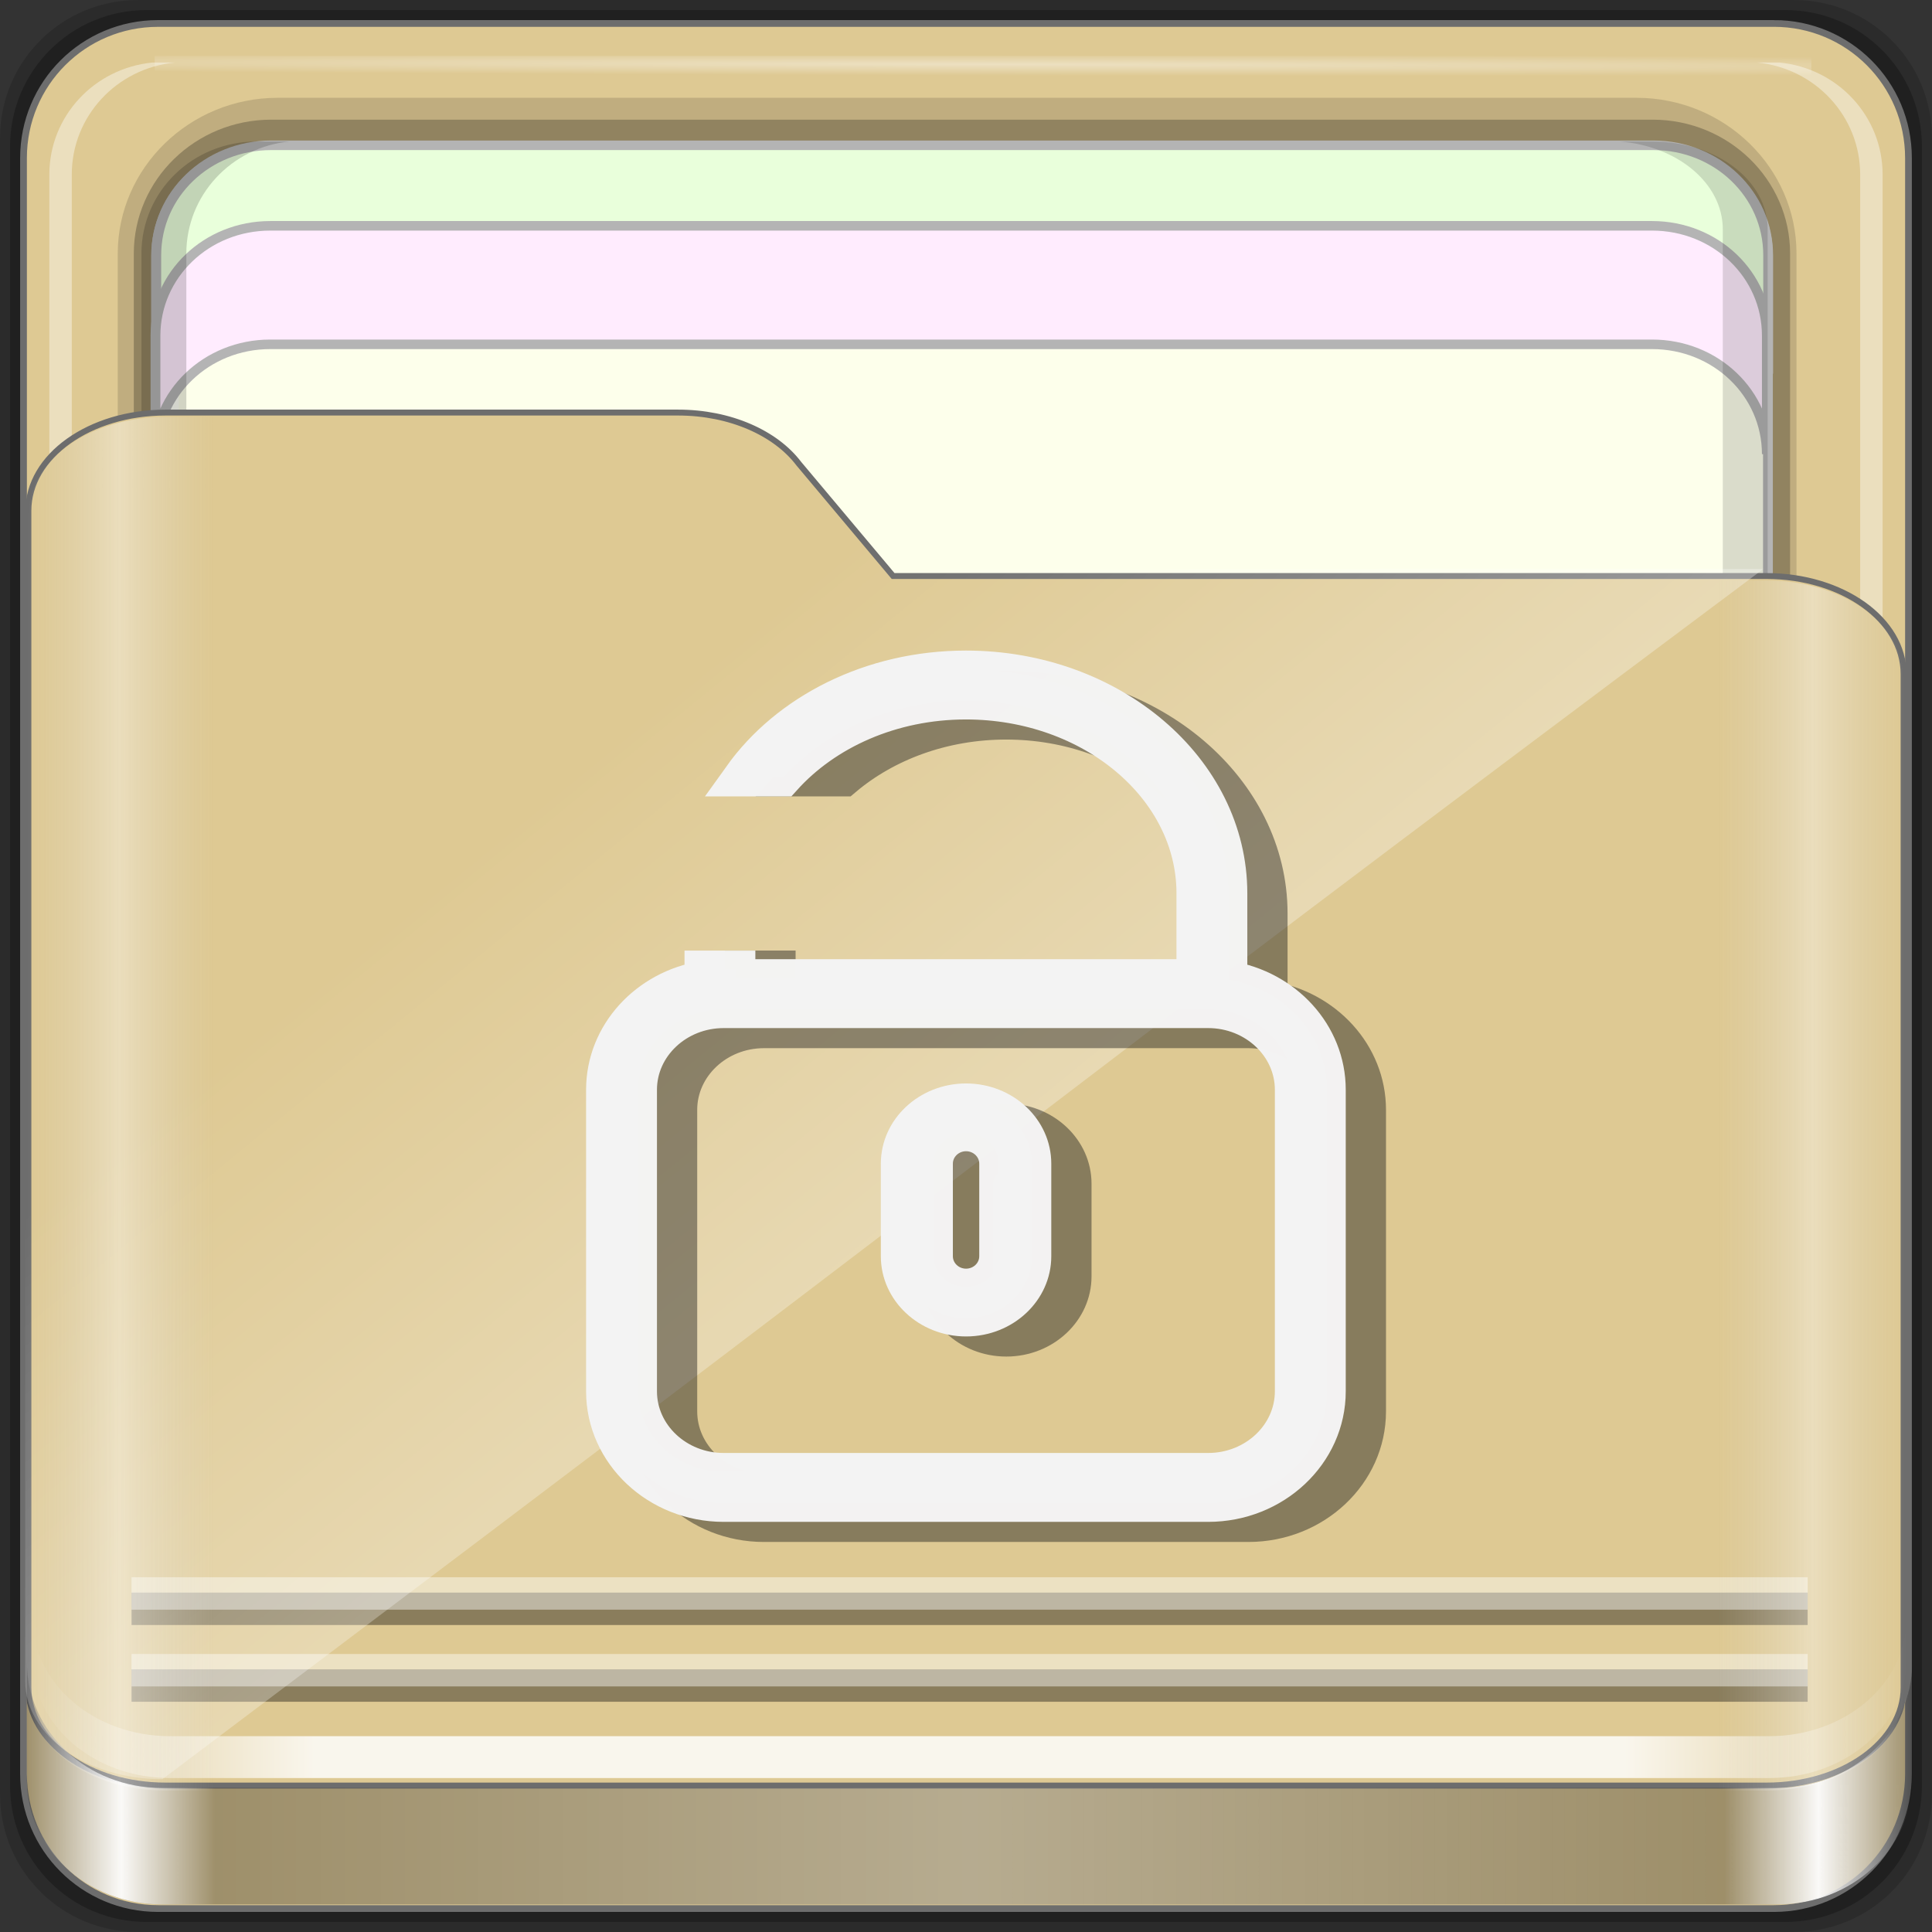 <?xml version="1.0" encoding="UTF-8" standalone="no"?>
<!-- Created with Inkscape (http://www.inkscape.org/) -->

<svg
   xmlns:dc="http://purl.org/dc/elements/1.1/"
   xmlns:cc="http://creativecommons.org/ns#"
   xmlns:rdf="http://www.w3.org/1999/02/22-rdf-syntax-ns#"
   xmlns:svg="http://www.w3.org/2000/svg"
   xmlns="http://www.w3.org/2000/svg"
   xmlns:xlink="http://www.w3.org/1999/xlink"
   xmlns:sodipodi="http://sodipodi.sourceforge.net/DTD/sodipodi-0.dtd"
   xmlns:inkscape="http://www.inkscape.org/namespaces/inkscape"
   width="96"
   height="96"
   viewBox="0 0 96 96"
   version="1.1"
   id="svg1072"
   inkscape:version="0.92.2 2405546, 2018-03-11"
   sodipodi:docname="folder-unlocked.svg">
  <rect x="0" y="0" width="96" height="96" fill="#333333" stroke="none"/>
  <title
     id="title885">Folder-Lila-HD-I</title>
  <defs
     id="defs1066">
    <linearGradient
       inkscape:collect="always"
       id="linearGradient4125">
      <stop
         style="stop-color:#ffffff;stop-opacity:1;"
         offset="0"
         id="stop4127" />
      <stop
         style="stop-color:#ffffff;stop-opacity:0;"
         offset="1"
         id="stop4129" />
    </linearGradient>
    <linearGradient
       id="linearGradient3298">
      <stop
         style="stop-color:#ffffff;stop-opacity:0.031"
         offset="0"
         id="stop3300" />
      <stop
         id="stop3302"
         offset="0.05"
         style="stop-color:#ffffff;stop-opacity:1;" />
      <stop
         style="stop-color:#ffffff;stop-opacity:0.024"
         offset="0.1"
         id="stop3304" />
      <stop
         id="stop3306"
         offset="0.5"
         style="stop-color:#ffffff;stop-opacity:0.281" />
      <stop
         style="stop-color:#fefefe;stop-opacity:0.016"
         offset="0.9"
         id="stop3308" />
      <stop
         id="stop3310"
         offset="0.95"
         style="stop-color:#ffffff;stop-opacity:1;" />
      <stop
         style="stop-color:#fdfdfd;stop-opacity:0"
         offset="1"
         id="stop3312" />
    </linearGradient>
    <linearGradient
       id="linearGradient4188">
      <stop
         style="stop-color:#ffffff;stop-opacity:0;"
         offset="0"
         id="stop4190" />
      <stop
         id="stop4198"
         offset="0.15"
         style="stop-color:#ffffff;stop-opacity:1;" />
      <stop
         id="stop4196"
         offset="0.85"
         style="stop-color:#ffffff;stop-opacity:1;" />
      <stop
         style="stop-color:#ffffff;stop-opacity:0;"
         offset="1"
         id="stop4192" />
    </linearGradient>
    <linearGradient
       id="linearGradient3832">
      <stop
         style="stop-color:#d8d8d8;stop-opacity:0;"
         offset="0"
         id="stop3834" />
      <stop
         id="stop3842"
         offset="0.05"
         style="stop-color:#ffffff;stop-opacity:1;" />
      <stop
         style="stop-color:#d8d8d8;stop-opacity:0;"
         offset="0.1"
         id="stop3846" />
      <stop
         id="stop3840"
         offset="0.5"
         style="stop-color:#d8d8d8;stop-opacity:0;" />
      <stop
         style="stop-color:#d8d8d8;stop-opacity:0;"
         offset="0.9"
         id="stop3844" />
      <stop
         id="stop3848"
         offset="0.95"
         style="stop-color:#ffffff;stop-opacity:1;" />
      <stop
         style="stop-color:#d8d8d8;stop-opacity:0;"
         offset="1"
         id="stop3836" />
    </linearGradient>
    <linearGradient
       id="linearGradient4012">
      <stop
         style="stop-color:#9a9a9a;stop-opacity:1;"
         offset="0"
         id="stop4014" />
      <stop
         style="stop-color:#6e6e6e;stop-opacity:1;"
         offset="1"
         id="stop4016" />
    </linearGradient>
    <linearGradient
       inkscape:collect="always"
       xlink:href="#linearGradient4188"
       id="linearGradient3891"
       gradientUnits="userSpaceOnUse"
       gradientTransform="matrix(1.115,0,0,1.115,6.597,1043.355)"
       x1="6.25"
       y1="80.625"
       x2="89.75"
       y2="80.625" />
    <linearGradient
       gradientTransform="matrix(0.993,0,0,0.981,12.165,1055.322)"
       inkscape:collect="always"
       xlink:href="#linearGradient3298"
       id="linearGradient3893"
       gradientUnits="userSpaceOnUse"
       x1="1.121"
       y1="84.063"
       x2="95.496"
       y2="84.063" />
    <linearGradient
       gradientTransform="matrix(0.993,0,0,0.981,11.828,1054.893)"
       y2="34.832"
       x2="22.635"
       y1="59.746"
       x1="44.726"
       gradientUnits="userSpaceOnUse"
       id="linearGradient3391"
       xlink:href="#linearGradient4125"
       inkscape:collect="always" />
    <linearGradient
       inkscape:collect="always"
       xlink:href="#linearGradient3832"
       id="linearGradient3889"
       gradientUnits="userSpaceOnUse"
       gradientTransform="matrix(1.115,0,0,1.036,-5.522,2.796)"
       x1="6.076"
       y1="47.473"
       x2="89.924"
       y2="47.473" />
    <radialGradient
       inkscape:collect="always"
       xlink:href="#linearGradient4125"
       id="radialGradient3885"
       gradientUnits="userSpaceOnUse"
       gradientTransform="matrix(1.699,0.004,-9.9578932e-5,0.014,-31.242,-184.992)"
       cx="44.659"
       cy="-187.511"
       fx="44.659"
       fy="-187.511"
       r="36.916" />
  </defs>
  <sodipodi:namedview
     id="base"
     pagecolor="#ffffff"
     bordercolor="#666666"
     borderopacity="1.0"
     inkscape:pageopacity="0.0"
     inkscape:pageshadow="2"
     inkscape:zoom="6.5901966"
     inkscape:cx="8.6682707"
     inkscape:cy="17.806881"
     inkscape:document-units="px"
     inkscape:current-layer="g1041"
     showgrid="false"
     inkscape:showpageshadow="false"
     units="px"
     inkscape:lockguides="true"
     inkscape:window-width="1920"
     inkscape:window-height="994"
     inkscape:window-x="0"
     inkscape:window-y="21"
     inkscape:window-maximized="1"
     inkscape:snap-global="false">
    <sodipodi:guide
       position="0,0"
       orientation="0,96"
       id="guide1621"
       inkscape:locked="true" />
    <sodipodi:guide
       position="96,0"
       orientation="-96,0"
       id="guide1623"
       inkscape:locked="true" />
    <sodipodi:guide
       position="96,96"
       orientation="0,-96"
       id="guide1625"
       inkscape:locked="true" />
    <sodipodi:guide
       position="0,96"
       orientation="96,0"
       id="guide1627"
       inkscape:locked="true" />
  </sodipodi:namedview>
  <g
     inkscape:label="Base"
     inkscape:groupmode="layer"
     id="layer1"
     transform="translate(0,-1026.52)"
     sodipodi:insensitive="true">
    <g
       id="g1835"
       transform="translate(-12.119,-22.917)">
      <path
         style="display:inline;opacity:0.15;fill:#000000;fill-opacity:1;fill-rule:nonzero;stroke:none;stroke-width:0.987;enable-background:new"
         d="M 101.261,1049.437 H 18.976 c -3.799,0 -6.857,3.058 -6.857,6.857 v 82.286 c 0,3.799 3.058,6.857 6.857,6.857 h 82.286 c 3.799,0 6.857,-3.058 6.857,-6.857 v -82.286 c 0,-3.799 -3.058,-6.857 -6.857,-6.857 z"
         id="path3897"
         inkscape:connector-curvature="0" />
      <path
         inkscape:connector-curvature="0"
         id="path3895"
         d="M 100.833,1049.937 H 19.404 c -3.759,0 -6.786,3.026 -6.786,6.786 v 81.429 c 0,3.759 3.026,6.786 6.786,6.786 h 81.429 c 3.759,0 6.786,-3.026 6.786,-6.786 v -81.429 c 0,-3.759 -3.026,-6.786 -6.786,-6.786 z"
         style="display:inline;opacity:0.25;fill:#000000;fill-opacity:1;fill-rule:nonzero;stroke:none;stroke-width:0.987;enable-background:new" />
    </g>
  </g>
  <g
     inkscape:groupmode="layer"
     id="layer7"
     inkscape:label="spalla">
    <path
       style="display:inline;fill:#dec993 ;fill-opacity:1;fill-rule:nonzero;stroke:#6d6d6d;stroke-width:0.335;stroke-miterlimit:4;stroke-dasharray:none;stroke-opacity:1;enable-background:new"
       d="M 88.142,1.166 H 7.858 c -3.706,0 -6.69,2.984 -6.69,6.691 v 80.287 c 0,3.707 2.984,6.691 6.69,6.691 h 80.283 c 3.706,0 6.69,-2.984 6.69,-6.691 V 7.856 c 0,-3.707 -2.984,-6.691 -6.69,-6.691 z"
       id="rect2419-1"
       inkscape:connector-curvature="0" />
  </g>
  <g
     inkscape:groupmode="layer"
     id="layer6"
     inkscape:label="interno">
    <g
       id="g4855"
       transform="matrix(0,-1.086,1.115,0,-0.948,206.754)"
       style="enable-background:new">
      <path
         sodipodi:nodetypes="sssssssss"
         inkscape:connector-curvature="0"
         id="path4843"
         d="m 117.219,6.098 c -3.921,0 -7.125,3.204 -7.125,7.125 v 60.562 c 0,3.921 3.204,7.125 7.125,7.125 h 61.562 c 3.921,0 7.125,-3.204 7.125,-7.125 v -60.562 c 0,-3.921 -3.204,-7.125 -7.125,-7.125 z"
         style="color:#000000;font-style:normal;font-variant:normal;font-weight:normal;font-stretch:normal;font-size:medium;line-height:normal;font-family:Sans;-inkscape-font-specification:Sans;text-indent:0;text-align:start;text-decoration:none;text-decoration-line:none;letter-spacing:normal;word-spacing:normal;text-transform:none;writing-mode:lr-tb;direction:ltr;baseline-shift:baseline;text-anchor:start;display:inline;overflow:visible;visibility:visible;opacity:0.137;fill:#000000;fill-opacity:1;fill-rule:nonzero;stroke:none;stroke-width:2;marker:none;enable-background:accumulate" />
      <path
         style="color:#000000;font-style:normal;font-variant:normal;font-weight:normal;font-stretch:normal;font-size:medium;line-height:normal;font-family:Sans;-inkscape-font-specification:Sans;text-indent:0;text-align:start;text-decoration:none;text-decoration-line:none;letter-spacing:normal;word-spacing:normal;text-transform:none;writing-mode:lr-tb;direction:ltr;baseline-shift:baseline;text-anchor:start;display:inline;overflow:visible;visibility:visible;opacity:0.245;fill:#000000;fill-opacity:1;fill-rule:nonzero;stroke:none;stroke-width:2;marker:none;enable-background:accumulate"
         d="m 117.219,6.813 c -3.379,0 -6.125,2.746 -6.125,6.125 v 61.562 c 0,3.379 2.746,6.125 6.125,6.125 h 61.562 c 3.379,0 6.125,-2.746 6.125,-6.125 v -61.562 c 0,-3.379 -2.746,-6.125 -6.125,-6.125 z"
         id="path4849"
         inkscape:connector-curvature="0"
         sodipodi:nodetypes="sssssssss" />
      <path
         style="display:inline;fill:#fdffeb;fill-opacity:1;fill-rule:nonzero;stroke:#b4b4b4;stroke-width:0.437;stroke-miterlimit:4;stroke-dasharray:none;stroke-opacity:1"
         d="m 183.704,12.925 c 0,-2.843 -2.242,-5.119 -5.026,-5.119 h -30.722 c 2.784,0 5.026,2.276 5.026,5.119 v 61.594 c 0,2.843 -2.242,5.119 -5.026,5.119 h 30.722 c 2.784,0 5.026,-2.276 5.026,-5.119 z"
         id="path4046"
         inkscape:connector-curvature="0" />
      <path
         inkscape:connector-curvature="0"
         id="path4815"
         d="m 115.708,79.154 v 1 c 0.262,2.594 2.46,4.594 5.125,4.594 h 61.562 c 2.665,0 4.863,-2 5.125,-4.594 v -1 c -0.262,2.594 -2.46,4.594 -5.125,4.594 h -61.562 c -2.665,0 -4.863,-2 -5.125,-4.594 z"
         style="display:inline;opacity:0.4;fill:#ffffff;fill-opacity:1;fill-rule:nonzero;stroke:none" />
      <path
         inkscape:connector-curvature="0"
         id="path4820"
         d="m 116.688,7.813 c -2.594,0.262 -4.594,2.46 -4.594,5.125 v 0.469 c 0.262,-2.594 2.46,-4.594 5.125,-4.594 h 61.562 c 2.665,0 4.863,2 5.125,4.594 v -0.469 c 0,-2.843 -2.282,-5.125 -5.125,-5.125 h -61.562 c -0.178,0 -0.358,-0.017 -0.531,0 z"
         style="display:inline;opacity:0.5;fill:#ffffff;fill-opacity:1;fill-rule:nonzero;stroke:none" />
      <path
         style="display:inline;opacity:0.4;fill:#ffffff;fill-opacity:1;fill-rule:nonzero;stroke:none"
         d="m 115.708,8.643 v -1 c 0.262,-2.594 2.46,-4.594 5.125,-4.594 h 61.562 c 2.665,0 4.863,2 5.125,4.594 v 1 c -0.262,-2.594 -2.46,-4.594 -5.125,-4.594 h -61.562 c -2.665,0 -4.863,2 -5.125,4.594 z"
         id="path3896"
         inkscape:connector-curvature="0" />
      <rect
         style="opacity:0.426;fill:url(#radialGradient3885);fill-opacity:1;stroke:none"
         id="rect3902"
         width="73.831"
         height="0.907"
         x="7.743"
         y="-187.827"
         transform="rotate(90)" />
      <path
         inkscape:connector-curvature="0"
         id="path3899"
         d="m 183.733,12.934 c 0,-2.843 -2.242,-5.119 -5.026,-5.119 h -5.422 c 2.784,0 5.026,2.276 5.026,5.119 v 61.594 c 0,2.843 -2.242,5.119 -5.026,5.119 h 5.422 c 2.784,0 5.026,-2.276 5.026,-5.119 z"
         style="display:inline;fill:#e9ffdb;fill-opacity:1;fill-rule:nonzero;stroke:#b4b4b4;stroke-width:0.437;stroke-miterlimit:4;stroke-dasharray:none;stroke-opacity:1" />
      <path
         style="display:inline;fill:#ffecfe;fill-opacity:1;fill-rule:nonzero;stroke:#b4b4b4;stroke-width:0.437;stroke-miterlimit:4;stroke-dasharray:none;stroke-opacity:1"
         d="m 180.049,12.896 c 0,-2.842 -2.242,-5.117 -5.026,-5.117 h -5.422 c 2.784,0 5.026,2.275 5.026,5.117 v 61.576 c 0,2.842 -2.242,5.117 -5.026,5.117 h 5.422 c 2.784,0 5.026,-2.275 5.026,-5.117 z"
         id="path3086"
         inkscape:connector-curvature="0" />
      <path
         inkscape:connector-curvature="0"
         id="path4810"
         d="m 127.618,73.032 v 1.469 c 0,2.843 1.789,5.125 4.017,5.125 h 48.254 c 2.228,0 4.017,-2.282 4.017,-5.125 v -1.469 c -0.205,2.594 -1.928,4.594 -4.017,4.594 h -48.254 c -2.089,0 -3.812,-2 -4.017,-4.594 z"
         style="display:inline;opacity:0.138;fill:#000000;fill-opacity:1;fill-rule:nonzero;stroke:none" />
      <path
         style="display:inline;opacity:0.169;fill:#000000;fill-opacity:1;fill-rule:nonzero;stroke:none"
         d="m 112.094,13.748 v -1.469 c 0,-2.843 2.282,-5.125 5.125,-5.125 h 61.562 c 2.843,0 5.125,2.282 5.125,5.125 v 1.469 c -0.262,-2.594 -2.46,-4.594 -5.125,-4.594 h -61.562 c -2.665,0 -4.863,2 -5.125,4.594 z"
         id="path3898"
         inkscape:connector-curvature="0" />
    </g>
  </g>
  <g
     inkscape:groupmode="layer"
     id="layer5"
     inkscape:label="tasca">
    <path
       sodipodi:nodetypes="ssssssccssss"
       inkscape:connector-curvature="0"
       id="path4187"
       d="m 1.411,83.85 c 0,2.7 3.041,4.873 6.818,4.873 H 87.771 c 3.777,0 6.818,-2.173 6.818,-4.873 V 33.495 c 0,-2.7 -3.041,-4.873 -6.818,-4.873 H 44.378 L 39.691,23.038 C 38.539,21.519 36.286,20.5 33.69,20.5 H 8.229 c -3.777,0 -6.818,2.173 -6.818,4.873 z"
       style="display:inline;fill:#dec993 ;fill-opacity:1;fill-rule:nonzero;stroke:#6d6d6d;stroke-width:0.294;stroke-miterlimit:4;stroke-dasharray:none;stroke-opacity:1;enable-background:new" />
  </g>
  <g
     inkscape:groupmode="layer"
     id="layer3"
     inkscape:label="ombre-luci"
     style="display:inline">
    <g
       id="g1041"
       transform="matrix(1,0,0,0.933,0,6.327)">
      <g
         id="g913"
         transform="translate(-11.94,-1049.596)">
        <path
           style="display:inline;opacity:0.831;fill:url(#linearGradient3891);fill-opacity:1;fill-rule:nonzero;stroke:none;stroke-width:1.115;enable-background:new"
           d="m 13.566,1129.008 v 2.23 c 0,3.49 3.056,6.272 6.83,6.272 h 79.447 c 3.774,0 6.83,-2.782 6.83,-6.272 v -2.23 c 0,3.49 -3.056,6.272 -6.83,6.272 H 20.395 c -3.774,0 -6.83,-2.782 -6.83,-6.272 z"
           id="path4045"
           inkscape:connector-curvature="0" />
        <path
           inkscape:connector-curvature="0"
           id="path4114"
           d="m 18.476,1132.583 h 83.286 v 0 0"
           style="opacity:0.375;fill:none;stroke:#000000;stroke-width:1.727px;stroke-linecap:butt;stroke-linejoin:miter;stroke-opacity:1;enable-background:new" />
        <path
           style="opacity:0.435;fill:none;stroke:#ffffff;stroke-width:1.727px;stroke-linecap:butt;stroke-linejoin:miter;stroke-opacity:1;enable-background:new"
           d="m 18.476,1131.766 h 83.286 v 0 0"
           id="path4110"
           inkscape:connector-curvature="0" />
        <path
           style="opacity:0.375;fill:none;stroke:#000000;stroke-width:1.727px;stroke-linecap:butt;stroke-linejoin:miter;stroke-opacity:1;enable-background:new"
           d="m 18.476,1128.496 h 83.286 v 0 0"
           id="path4116"
           inkscape:connector-curvature="0" />
        <path
           inkscape:connector-curvature="0"
           id="path4112"
           d="m 18.476,1127.679 h 83.286 v 0 0"
           style="opacity:0.435;fill:none;stroke:#ffffff;stroke-width:1.727px;stroke-linecap:butt;stroke-linejoin:miter;stroke-opacity:1;enable-background:new" />
        <path
           style="display:inline;opacity:0.3;fill:#000000;fill-opacity:1;fill-rule:nonzero;stroke:none;stroke-width:0.987;enable-background:new"
           d="m 13.277,1131.369 v 6.238 c 0,3.678 2.994,6.633 6.7,6.633 h 80.281 c 3.706,0 6.7,-2.955 6.7,-6.633 v -6.238 c 0,3.678 -2.994,6.664 -6.7,6.664 H 19.978 c -3.706,0 -6.7,-2.986 -6.7,-6.664 z"
           id="path3871"
           inkscape:connector-curvature="0" />
        <path
           inkscape:connector-curvature="0"
           id="path3876"
           d="m 13.277,1131.369 v 6.238 c 0,3.678 2.994,6.633 6.7,6.633 h 80.281 c 3.706,0 6.7,-2.955 6.7,-6.633 v -6.238 c 0,3.678 -2.994,6.664 -6.7,6.664 H 19.978 c -3.706,0 -6.7,-2.986 -6.7,-6.664 z"
           style="display:inline;opacity:0.951;fill:url(#linearGradient3893);fill-opacity:1;fill-rule:nonzero;stroke:none;stroke-width:0.987;enable-background:new" />
        <path
           sodipodi:nodetypes="sccccssss"
           inkscape:connector-curvature="0"
           id="path3355"
           d="m 13.193,1132.344 c 0,2.895 3.041,5.226 6.818,5.226 49.601,-40.026 39.172,-32.106 79.542,-64.449 H 56.16 l -4.687,-5.988 c -1.152,-1.629 -3.404,-2.722 -6.001,-2.722 H 20.01 c -3.777,0 -6.818,2.331 -6.818,5.226 z"
           style="display:inline;opacity:0.332;fill:url(#linearGradient3391);fill-opacity:1;fill-rule:nonzero;stroke:none;stroke-width:0.987;enable-background:new" />
      </g>
      <path
         sodipodi:nodetypes="ssssssccssss"
         inkscape:connector-curvature="0"
         id="path3262"
         d="m 1.411,83.354 c 0,2.895 3.041,5.226 6.818,5.226 H 87.771 c 3.777,0 6.818,-2.331 6.818,-5.226 v -53.998 c 0,-2.895 -3.041,-5.226 -6.818,-5.226 H 44.378 l -4.687,-5.988 c -1.152,-1.629 -3.404,-2.722 -6.001,-2.722 H 8.229 c -3.777,0 -6.818,2.331 -6.818,5.226 z"
         style="display:inline;opacity:0.381;fill:url(#linearGradient3889);fill-opacity:1;fill-rule:nonzero;stroke:none;stroke-width:0.987;enable-background:new" />
      <g
         style="opacity:1;fill:none;fill-opacity:0.756;stroke:#1a1a1a;stroke-width:2.392;stroke-miterlimit:4;stroke-dasharray:none;stroke-opacity:0.439"
         transform="matrix(0.815,0,0,0.822,27.998,29.959)"
         id="g2028">
        <g
           style="fill:none;fill-opacity:0.756;stroke:#1a1a1a;stroke-width:2.392;stroke-miterlimit:4;stroke-dasharray:none;stroke-opacity:0.439"
           id="g1996">
          <path
             style="fill:none;fill-opacity:0.756;stroke:#1a1a1a;stroke-width:1.891;stroke-miterlimit:4;stroke-dasharray:none;stroke-opacity:0.439"
             d="M 50 34.283 C 45.795 34.283 42.06 35.998 39.674 38.643 L 41.926 38.643 C 43.992 36.9 46.848 35.818 50 35.818 C 56.291 35.818 61.408 40.119 61.408 45.408 L 61.408 49.629 L 38.592 49.629 L 38.592 48.201 L 36.963 48.201 L 36.963 49.715 C 34.192 50.164 32.072 52.439 32.072 55.176 L 32.072 70.17 C 32.072 73.227 34.715 75.717 37.963 75.717 L 62.037 75.717 C 65.285 75.717 67.928 73.228 67.928 70.17 L 67.928 55.176 C 67.928 52.44 65.808 50.164 63.037 49.715 L 63.037 45.408 C 63.037 39.274 57.189 34.283 50 34.283 z M 37.963 51.164 L 62.037 51.164 C 64.386 51.164 66.297 52.964 66.297 55.176 L 66.297 70.17 C 66.297 72.382 64.386 74.182 62.037 74.182 L 37.963 74.182 C 35.614 74.182 33.703 72.382 33.703 70.17 L 33.703 55.176 C 33.703 52.964 35.614 51.164 37.963 51.164 z "
             transform="matrix(1.227,0,0,1.303,-34.359,-44.683)"
             id="path1992" />
          <path
             style="fill:none;fill-opacity:0.756;stroke:#1a1a1a;stroke-width:2.392;stroke-miterlimit:4;stroke-dasharray:none;stroke-opacity:0.439"
             inkscape:connector-curvature="0"
             d="m 27,28 c -2.206,0 -4,1.794 -4,4 v 6 c 0,2.206 1.794,4 4,4 2.206,0 4,-1.794 4,-4 v -6 c 0,-2.206 -1.794,-4 -4,-4 z m 2,10 c 0,1.103 -0.897,2 -2,2 -1.103,0 -2,-0.897 -2,-2 v -6 c 0,-1.103 0.897,-2 2,-2 1.103,0 2,0.897 2,2 z"
             id="path1994" />
        </g>
        <g
           style="fill:none;fill-opacity:0.756;stroke:#1a1a1a;stroke-width:2.392;stroke-miterlimit:4;stroke-dasharray:none;stroke-opacity:0.439"
           id="g1998" />
        <g
           style="fill:none;fill-opacity:0.756;stroke:#1a1a1a;stroke-width:2.392;stroke-miterlimit:4;stroke-dasharray:none;stroke-opacity:0.439"
           id="g2000" />
        <g
           style="fill:none;fill-opacity:0.756;stroke:#1a1a1a;stroke-width:2.392;stroke-miterlimit:4;stroke-dasharray:none;stroke-opacity:0.439"
           id="g2002" />
        <g
           style="fill:none;fill-opacity:0.756;stroke:#1a1a1a;stroke-width:2.392;stroke-miterlimit:4;stroke-dasharray:none;stroke-opacity:0.439"
           id="g2004" />
        <g
           style="fill:none;fill-opacity:0.756;stroke:#1a1a1a;stroke-width:2.392;stroke-miterlimit:4;stroke-dasharray:none;stroke-opacity:0.439"
           id="g2006" />
        <g
           style="fill:none;fill-opacity:0.756;stroke:#1a1a1a;stroke-width:2.392;stroke-miterlimit:4;stroke-dasharray:none;stroke-opacity:0.439"
           id="g2008" />
        <g
           style="fill:none;fill-opacity:0.756;stroke:#1a1a1a;stroke-width:2.392;stroke-miterlimit:4;stroke-dasharray:none;stroke-opacity:0.439"
           id="g2010" />
        <g
           style="fill:none;fill-opacity:0.756;stroke:#1a1a1a;stroke-width:2.392;stroke-miterlimit:4;stroke-dasharray:none;stroke-opacity:0.439"
           id="g2012" />
        <g
           style="fill:none;fill-opacity:0.756;stroke:#1a1a1a;stroke-width:2.392;stroke-miterlimit:4;stroke-dasharray:none;stroke-opacity:0.439"
           id="g2014" />
        <g
           style="fill:none;fill-opacity:0.756;stroke:#1a1a1a;stroke-width:2.392;stroke-miterlimit:4;stroke-dasharray:none;stroke-opacity:0.439"
           id="g2016" />
        <g
           style="fill:none;fill-opacity:0.756;stroke:#1a1a1a;stroke-width:2.392;stroke-miterlimit:4;stroke-dasharray:none;stroke-opacity:0.439"
           id="g2018" />
        <g
           style="fill:none;fill-opacity:0.756;stroke:#1a1a1a;stroke-width:2.392;stroke-miterlimit:4;stroke-dasharray:none;stroke-opacity:0.439"
           id="g2020" />
        <g
           style="fill:none;fill-opacity:0.756;stroke:#1a1a1a;stroke-width:2.392;stroke-miterlimit:4;stroke-dasharray:none;stroke-opacity:0.439"
           id="g2022" />
        <g
           style="fill:none;fill-opacity:0.756;stroke:#1a1a1a;stroke-width:2.392;stroke-miterlimit:4;stroke-dasharray:none;stroke-opacity:0.439"
           id="g2024" />
        <g
           style="fill:none;fill-opacity:0.756;stroke:#1a1a1a;stroke-width:2.392;stroke-miterlimit:4;stroke-dasharray:none;stroke-opacity:0.439"
           id="g2026" />
      </g>
      <g
         id="g1990"
         transform="matrix(0.815,0,0,0.822,25.998,28.888)"
         style="fill:#efefef;fill-opacity:0.996;stroke:#f3f3f3;stroke-opacity:0.993;stroke-width:2.392;stroke-miterlimit:4;stroke-dasharray:none">
        <g
           id="g1933"
           style="fill:#efefef;fill-opacity:0.996;stroke:#f3f3f3;stroke-opacity:0.993;stroke-width:2.392;stroke-miterlimit:4;stroke-dasharray:none">
          <path
             style="fill:#efefef;fill-opacity:0.996;stroke:#f3f3f3;stroke-width:1.891;stroke-miterlimit:4;stroke-dasharray:none;stroke-opacity:0.993"
             d="M 48 33.283 C 43.287 33.283 39.162 35.436 36.871 38.643 L 38.906 38.643 C 40.991 36.326 44.286 34.818 48 34.818 C 54.291 34.818 59.408 39.119 59.408 44.408 L 59.408 48.629 L 36.592 48.629 L 36.592 48.201 L 34.963 48.201 L 34.963 48.715 C 32.192 49.164 30.072 51.439 30.072 54.176 L 30.072 69.17 C 30.072 72.227 32.715 74.717 35.963 74.717 L 60.037 74.717 C 63.285 74.717 65.928 72.228 65.928 69.17 L 65.928 54.176 C 65.928 51.44 63.808 49.164 61.037 48.715 L 61.037 44.408 C 61.037 38.274 55.189 33.283 48 33.283 z M 35.963 50.164 L 60.037 50.164 C 62.386 50.164 64.297 51.964 64.297 54.176 L 64.297 69.17 C 64.297 71.382 62.386 73.182 60.037 73.182 L 35.963 73.182 C 33.614 73.182 31.703 71.382 31.703 69.17 L 31.703 54.176 C 31.703 51.964 33.614 50.164 35.963 50.164 z "
             transform="matrix(1.227,0,0,1.303,-31.905,-43.379)"
             id="path1929" />
          <path
             id="path1931"
             d="m 27,28 c -2.206,0 -4,1.794 -4,4 v 6 c 0,2.206 1.794,4 4,4 2.206,0 4,-1.794 4,-4 v -6 c 0,-2.206 -1.794,-4 -4,-4 z m 2,10 c 0,1.103 -0.897,2 -2,2 -1.103,0 -2,-0.897 -2,-2 v -6 c 0,-1.103 0.897,-2 2,-2 1.103,0 2,0.897 2,2 z"
             inkscape:connector-curvature="0"
             style="fill:#efefef;fill-opacity:0.996;stroke:#f3f3f3;stroke-opacity:0.993;stroke-width:2.392;stroke-miterlimit:4;stroke-dasharray:none" />
        </g>
        <g
           id="g1935"
           style="fill:#efefef;fill-opacity:0.996;stroke:#f3f3f3;stroke-opacity:0.993;stroke-width:2.392;stroke-miterlimit:4;stroke-dasharray:none" />
        <g
           id="g1937"
           style="fill:#efefef;fill-opacity:0.996;stroke:#f3f3f3;stroke-opacity:0.993;stroke-width:2.392;stroke-miterlimit:4;stroke-dasharray:none" />
        <g
           id="g1939"
           style="fill:#efefef;fill-opacity:0.996;stroke:#f3f3f3;stroke-opacity:0.993;stroke-width:2.392;stroke-miterlimit:4;stroke-dasharray:none" />
        <g
           id="g1941"
           style="fill:#efefef;fill-opacity:0.996;stroke:#f3f3f3;stroke-opacity:0.993;stroke-width:2.392;stroke-miterlimit:4;stroke-dasharray:none" />
        <g
           id="g1943"
           style="fill:#efefef;fill-opacity:0.996;stroke:#f3f3f3;stroke-opacity:0.993;stroke-width:2.392;stroke-miterlimit:4;stroke-dasharray:none" />
        <g
           id="g1945"
           style="fill:#efefef;fill-opacity:0.996;stroke:#f3f3f3;stroke-opacity:0.993;stroke-width:2.392;stroke-miterlimit:4;stroke-dasharray:none" />
        <g
           id="g1947"
           style="fill:#efefef;fill-opacity:0.996;stroke:#f3f3f3;stroke-opacity:0.993;stroke-width:2.392;stroke-miterlimit:4;stroke-dasharray:none" />
        <g
           id="g1949"
           style="fill:#efefef;fill-opacity:0.996;stroke:#f3f3f3;stroke-opacity:0.993;stroke-width:2.392;stroke-miterlimit:4;stroke-dasharray:none" />
        <g
           id="g1951"
           style="fill:#efefef;fill-opacity:0.996;stroke:#f3f3f3;stroke-opacity:0.993;stroke-width:2.392;stroke-miterlimit:4;stroke-dasharray:none" />
        <g
           id="g1953"
           style="fill:#efefef;fill-opacity:0.996;stroke:#f3f3f3;stroke-opacity:0.993;stroke-width:2.392;stroke-miterlimit:4;stroke-dasharray:none" />
        <g
           id="g1955"
           style="fill:#efefef;fill-opacity:0.996;stroke:#f3f3f3;stroke-opacity:0.993;stroke-width:2.392;stroke-miterlimit:4;stroke-dasharray:none" />
        <g
           id="g1957"
           style="fill:#efefef;fill-opacity:0.996;stroke:#f3f3f3;stroke-opacity:0.993;stroke-width:2.392;stroke-miterlimit:4;stroke-dasharray:none" />
        <g
           id="g1959"
           style="fill:#efefef;fill-opacity:0.996;stroke:#f3f3f3;stroke-opacity:0.993;stroke-width:2.392;stroke-miterlimit:4;stroke-dasharray:none" />
        <g
           id="g1961"
           style="fill:#efefef;fill-opacity:0.996;stroke:#f3f3f3;stroke-opacity:0.993;stroke-width:2.392;stroke-miterlimit:4;stroke-dasharray:none" />
        <g
           id="g1963"
           style="fill:#efefef;fill-opacity:0.996;stroke:#f3f3f3;stroke-opacity:0.993;stroke-width:2.392;stroke-miterlimit:4;stroke-dasharray:none" />
      </g>
    </g>
  </g>
</svg>
